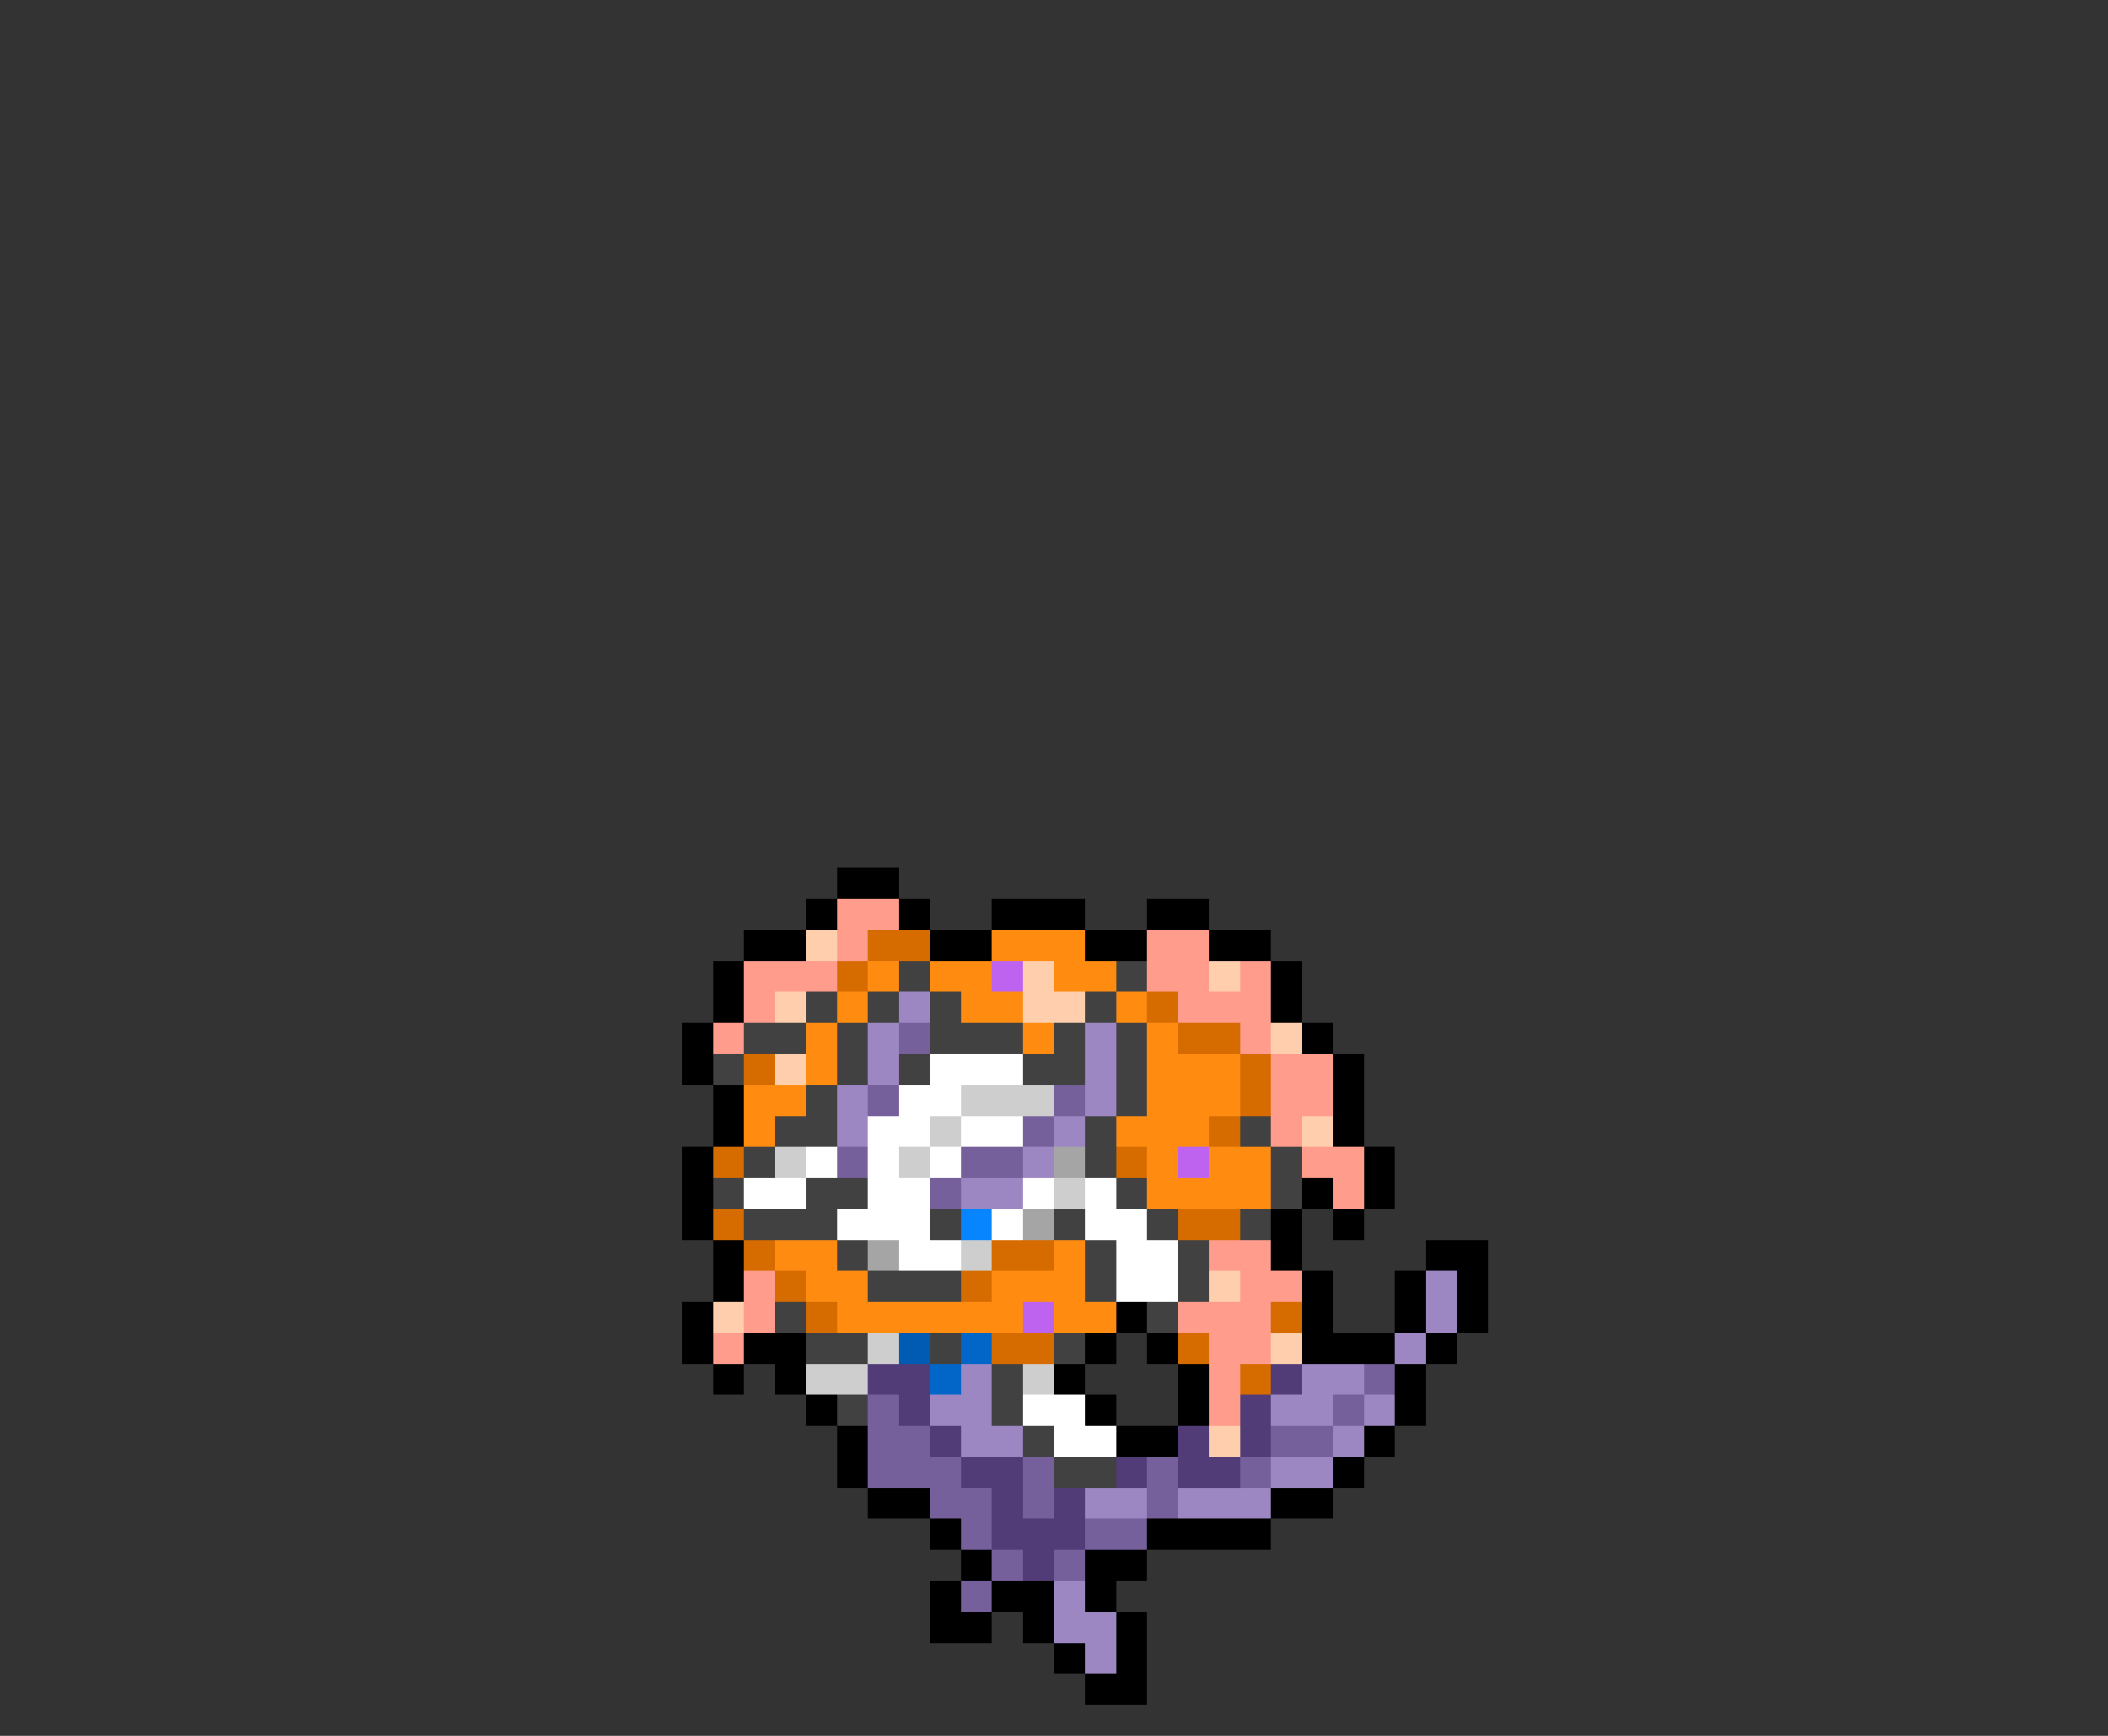 <svg xmlns="http://www.w3.org/2000/svg" viewBox="0 -0.5 68 56" shape-rendering="crispEdges">
<rect x="0" y="-0.5" width="68" height="56" fill="#333333" stroke="none"/>
<path stroke="#000000" d="M27 28h2M26 29h1M29 29h1M32 29h3M37 29h2M24 30h2M30 30h2M35 30h2M39 30h2M23 31h1M41 31h1M23 32h1M41 32h1M22 33h1M42 33h1M22 34h1M43 34h1M23 35h1M43 35h1M23 36h1M43 36h1M22 37h1M44 37h1M22 38h1M42 38h1M44 38h1M22 39h1M41 39h1M43 39h1M23 40h1M41 40h1M46 40h2M23 41h1M42 41h1M45 41h1M47 41h1M22 42h1M36 42h1M42 42h1M45 42h1M47 42h1M22 43h1M24 43h2M35 43h1M37 43h1M42 43h3M46 43h1M23 44h1M25 44h1M34 44h1M38 44h1M45 44h1M26 45h1M35 45h1M38 45h1M45 45h1M27 46h1M36 46h2M44 46h1M27 47h1M43 47h1M28 48h2M41 48h2M30 49h1M37 49h4M31 50h1M35 50h2M30 51h1M32 51h2M35 51h1M30 52h2M33 52h1M36 52h1M34 53h1M36 53h1M35 54h2" />
<path stroke="#ff9c8c" d="M27 29h2M27 30h1M37 30h2M24 31h3M37 31h2M40 31h1M24 32h1M38 32h3M23 33h1M40 33h1M41 34h2M41 35h2M41 36h1M42 37h2M43 38h1M39 40h2M24 41h1M40 41h2M24 42h1M38 42h3M23 43h1M39 43h2M39 44h1M39 45h1" />
<path stroke="#ffcead" d="M26 30h1M33 31h1M39 31h1M25 32h1M33 32h2M41 33h1M25 34h1M42 36h1M39 41h1M23 42h1M41 43h1M39 46h1" />
<path stroke="#d66b00" d="M28 30h2M27 31h1M37 32h1M38 33h2M24 34h1M40 34h1M40 35h1M39 36h1M23 37h1M36 37h1M23 39h1M38 39h2M24 40h1M32 40h2M25 41h1M31 41h1M26 42h1M41 42h1M32 43h2M38 43h1M40 44h1" />
<path stroke="#ff8c10" d="M32 30h3M28 31h1M30 31h2M34 31h2M27 32h1M31 32h2M36 32h1M26 33h1M33 33h1M37 33h1M26 34h1M37 34h3M24 35h2M37 35h3M24 36h1M36 36h3M37 37h1M39 37h2M37 38h4M25 40h2M34 40h1M26 41h2M32 41h3M27 42h6M34 42h2" />
<path stroke="#414141" d="M29 31h1M36 31h1M26 32h1M28 32h1M30 32h1M35 32h1M24 33h2M27 33h1M30 33h3M34 33h1M36 33h1M23 34h1M27 34h1M29 34h1M33 34h2M36 34h1M26 35h1M36 35h1M25 36h2M35 36h1M40 36h1M24 37h1M35 37h1M41 37h1M23 38h1M26 38h2M36 38h1M41 38h1M24 39h3M30 39h1M34 39h1M37 39h1M40 39h1M27 40h1M35 40h1M38 40h1M28 41h3M35 41h1M38 41h1M25 42h1M37 42h1M26 43h2M30 43h1M34 43h1M32 44h1M27 45h1M32 45h1M33 46h1M34 47h2" />
<path stroke="#bd63ef" d="M32 31h1M38 37h1M33 42h1" />
<path stroke="#9d87c2" d="M29 32h1M28 33h1M35 33h1M28 34h1M35 34h1M27 35h1M35 35h1M27 36h1M34 36h1M33 37h1M31 38h2M46 41h1M46 42h1M45 43h1M31 44h1M42 44h2M30 45h2M41 45h2M44 45h1M31 46h2M43 46h1M41 47h2M35 48h2M38 48h3M34 51h1M34 52h2M35 53h1" />
<path stroke="#76609b" d="M29 33h1M28 35h1M34 35h1M33 36h1M27 37h1M31 37h2M30 38h1M44 44h1M28 45h1M43 45h1M28 46h2M41 46h2M28 47h3M33 47h1M37 47h1M40 47h1M30 48h2M33 48h1M37 48h1M31 49h1M35 49h2M32 50h1M34 50h1M31 51h1" />
<path stroke="#ffffff" d="M30 34h3M29 35h2M28 36h2M31 36h2M26 37h1M28 37h1M30 37h1M24 38h2M28 38h2M33 38h1M35 38h1M27 39h3M32 39h1M35 39h2M29 40h2M36 40h2M36 41h2M33 45h2M34 46h2" />
<path stroke="#cecece" d="M31 35h3M30 36h1M25 37h1M29 37h1M34 38h1M31 40h1M28 43h1M26 44h2M33 44h1" />
<path stroke="#a5a5a5" d="M34 37h1M33 39h1M28 40h1" />
<path stroke="#0685ff" d="M31 39h1" />
<path stroke="#015bb2" d="M29 43h1" />
<path stroke="#0166c8" d="M31 43h1M30 44h1" />
<path stroke="#523c77" d="M28 44h2M41 44h1M29 45h1M40 45h1M30 46h1M38 46h1M40 46h1M31 47h2M36 47h1M38 47h2M32 48h1M34 48h1M32 49h3M33 50h1" />
</svg>